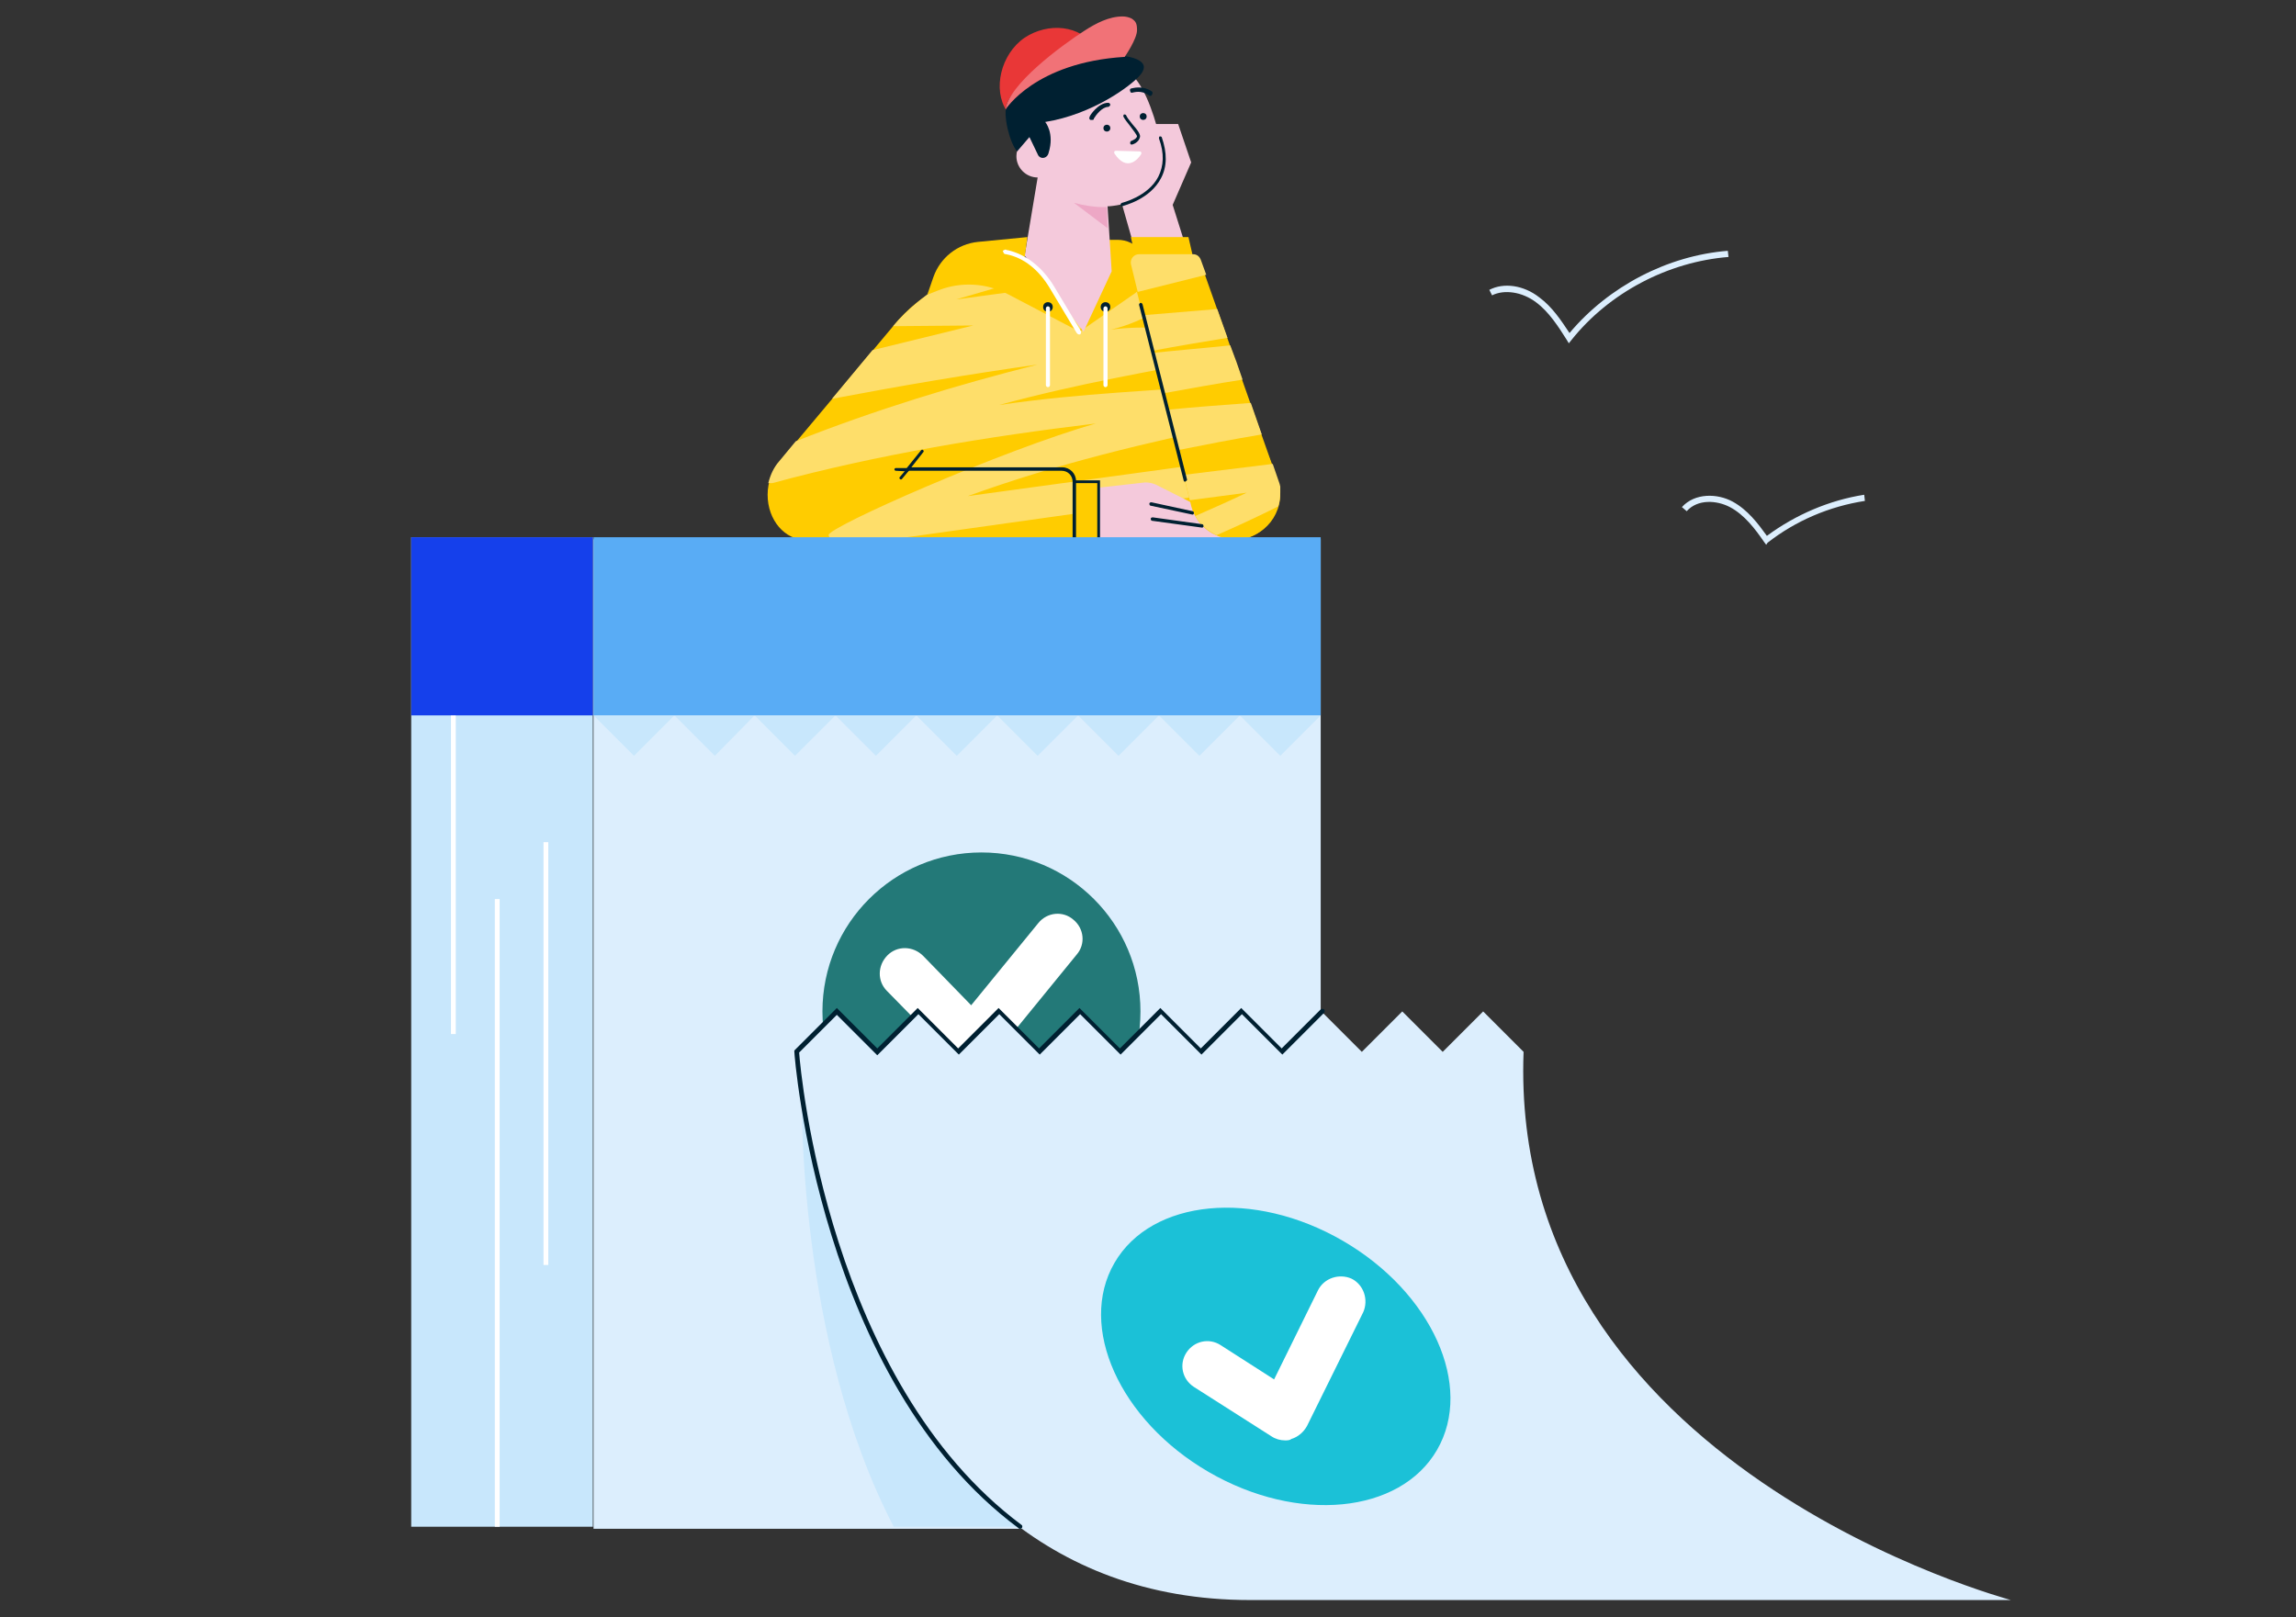 <?xml version="1.0" encoding="utf-8"?>
<!-- Generator: Adobe Illustrator 24.3.0, SVG Export Plug-In . SVG Version: 6.00 Build 0)  -->
<svg version="1.1" id="Layer_1" xmlns="http://www.w3.org/2000/svg" xmlns:xlink="http://www.w3.org/1999/xlink" x="0px" y="0px"
	 viewBox="0 0 335 236" enable-background="new 0 0 335 236" xml:space="preserve">
<rect x="0" y="0" width="335" height="236" fill="#333333" stroke="none"/>
<g>
	<g>
		<path fill="#E93737" d="M146.9,16.2c-2.1-3.1-0.9-8.3,2.6-10.7c3.5-2.3,8.1-1.8,10.2,1.3L146.9,16.2z"/>
	</g>
	<g>
		<g>
			<g>
				<polygon fill="#F4C9DB" points="166.9,41 163.7,29.8 156.7,29.6 158.6,26.1 163.5,26.1 169.5,22.8 168.4,18.1 171.9,18.1 
					173.8,23.7 171.1,29.9 174.6,41 				"/>
			</g>
			<g>
				<path fill="#FFCC00" d="M145.7,39.9c-5.8,0-11.3,2.7-15.3,7.6l-16.6,19.8c-1.1,1.3-1.8,3-1.8,4.9v0c0,3.7,2.5,6.6,5.6,6.6h62.7
					c3.4,0,9.1-3.8,4.2-13.5l-10-19.3c-2-3.8-5.5-6.1-9.3-6.1H145.7z"/>
			</g>
			<g>
				<g>
					<path fill="#FEDE6A" d="M177.2,47.6c-5.4,0.6-9.7-0.2-15.1,0.5c5.3-1.2,8.5-4.3,13.8-5.4l-0.3-3l-8.8,0.3l-27.3,3.7l12.7-3.7
						l-3.4-2.8c-5.8,0-14.4,5.5-18.5,10.4l11.7-0.1c-4.9,1.2-9.8,2.4-14.7,3.6l-5.9,7.1c10-1.9,20-3.6,30-5
						c-11.9,3-23.7,6.6-35.3,11.2l-2.4,2.9c-0.8,0.9-1.3,2-1.6,3.2c0.2,0,0.4,0,0.6,0c15.5-4.2,31.4-6.8,47.2-8.7
						c-13.4,3.8-39.3,15.2-39,16.3c0.1,0.2,0.1,0.5,0.3,0.7h8.3l50.5-7.1c-5.3,3-8.7,4.7-14.2,7.1H176c3.6-1.8,5-2.7,8.5-4.8
						c0.3-1.2,0.4-2.6,0.1-4l-1-3.4l-42.4,5.8c13.3-4.8,25.5-7.7,40.8-10.9l-1.6-5.5c-12.1,1.1-22.3,1.3-34.6,3.1
						c11.8-3.2,21.6-4.8,33.4-7.1L177.2,47.6z"/>
				</g>
			</g>
			<g>
				<path fill="none" d="M145.7,46c-5.8,0-11.3,2.3-15.3,6.4l-16.6,16.7c-1.1,1.1-1.8,2.5-1.8,4.1v0c0,3.1,2.5,5.6,5.6,5.6h62.7
					c3.4,0,9.1-3.2,4.2-11.3l-10-16.2c-2-3.2-5.5-5.2-9.3-5.2H145.7z"/>
			</g>
			<g>
				<path fill="none" d="M140.7,60.5l-8.1,8.3h17.6c1.1,0,1.9,0.9,1.9,1.9v8"/>
			</g>
			<g>
				<path fill="#FFCC00" d="M160.3,35h2.8c1.3,0,2.6,0.6,3.4,1.7v0c1.5,1.9,1,4.7-0.9,6.1l-8.2,5.7l3.9-8.4L160.3,35z"/>
			</g>
			<g>
				<g>
					<g>
						<path fill="#F4C9DB" d="M158.2,77.2c0.2,0.2,0.5,2,1.9,2.7c1.8,0.8,3.9,0.8,5.7,0l3.8-0.9l8.6-0.3c0.6,0.2,1.2,0,1.6-0.5l0,0
							c0.5-0.7,0.3-1.7-0.5-2.1l-10.7-5.4c-0.5-0.2-1-0.3-1.5-0.3l-8.9,1L158.2,77.2z"/>
					</g>
				</g>
			</g>
			<g>
				<rect x="156.7" y="70.3" fill="#FFCC00" width="3.6" height="8.5"/>
			</g>
			<g>
				<path fill="none" d="M134.9,67.7l-1.4-0.5c-0.7-0.3-1.4,0.5-1.1,1.2l0,0c0.3,0.5,0.9,0.6,1.3,0.3L134.9,67.7z"/>
			</g>
			<g>
				<path fill="#F4C9DB" d="M170.1,24.5c0,0-2.2-15.2-7.5-14.6l-8.5,3.5c-2.9,0.8-4.6,3.7-4,6.6c-1.1,0.5-1.8,1.6-1.8,2.8
					c0,1.7,1.4,3.1,3.1,3.1l-1.9,11.4l8.6,11.1l4.1-8.8l-0.6-9.5C161.5,30.2,170.2,29.5,170.1,24.5z"/>
			</g>
			<g>
				<path fill="#EDA7C5" d="M161.5,30.2c0,0-1.8,0.2-4.8-0.6l4.9,3.7L161.5,30.2z"/>
			</g>
			<g>
				<path fill="#002031" d="M151.4,22.5l-1.2-2.5c0,0-1.8,2.1-1.8,2.1c-1.1-1.3-2.1-5.3-1.5-6.9c1-2.8,5.2-4.9,7.8-5.8
					c2.6-0.9,5.5-1.3,8.2-1.3c1.3,0,5.4,0.5,3.5,2.8c-1.3,1.6-7,5.8-13.9,6.9c0,0,1.4,1.6,0.5,4.5C152.8,23.2,151.7,23.3,151.4,22.5
					z"/>
			</g>
			<g>
				<path fill="#FFCC00" d="M149.9,34.6l-7.2,0.7c-3,0.3-5.5,2.3-6.5,5.1l-0.9,2.6l1.8-0.7c3.2-1.2,6.8-1,9.9,0.6l10.5,5.5l-3.9-6.5
					c-1-1.7-2.4-3.2-4.1-4.3l0,0L149.9,34.6z"/>
			</g>
			<g>
				<path fill="none" d="M167.4,60l7.5,16c1,1.8,3.3,2.8,5.4,2.8l0,0"/>
			</g>
			<g>
				<path fill="#FFCC00" d="M180.2,78.7L180.2,78.7c-3.2,0-5.9-2.2-6.5-5.3l-8.8-34.7c-0.2-0.7,0.4-1.4,1.2-1.4h7.9
					c0.5,0,1,0.3,1.1,0.8l11.5,32.5C187.6,74.7,184.5,78.7,180.2,78.7z"/>
			</g>
			<g>
				<polygon fill="#FFCC00" points="174,37.2 165.6,37.2 165,34.6 173.4,34.6 				"/>
			</g>
			<g>
				<path fill="none" d="M138.7,53.5c-2.1,0.8-3.8,2.2-5.4,3.7c-3.3,3.1-6,6.8-7.9,10.9c-0.1,0.3-0.2,0.6-0.1,0.8
					c0.1,0.2,0.3,0.3,0.5,0.3c1.1,0.3,2.2-0.2,3.1-0.9s1.4-1.7,2.1-2.6c1.5-2.1,3.5-3.9,5.8-5.2c1.3-0.8,2.8-1.4,4-2.4
					c1.2-1,2.1-2.6,1.8-4.1c-0.1-0.3-0.1-0.5-0.3-0.7c-0.2-0.3-0.6-0.4-0.9-0.4c-1.6-0.3-3.4,0.4-4.4,1.7"/>
			</g>
			<g>
				<g>
					<path fill="#FEDE6A" d="M172.7,69.3l0.9,3.7l8.3-1.1c-2.5,1.2-5,2.3-7.5,3.4c0.7,1.2,1.8,2.2,3.1,2.8c3-1.3,6-2.7,9-4.2
						c0.2-0.6,0.3-1.3,0.3-2c0,0,0,0,0,0c0-0.1,0-0.2,0-0.4c0,0,0,0,0-0.1c0-0.1,0-0.2,0-0.3c0,0,0-0.1,0-0.1c0-0.1-0.1-0.3-0.1-0.4
						l-1-2.9L172.7,69.3z"/>
				</g>
				<g>
					<path fill="#FEDE6A" d="M179.5,50.4c-3.8,0.4-7.5,0.7-11.3,1.1l1.5,5.9c3.9-0.7,7.7-1.4,11.6-2l-0.9-2.6L179.5,50.4z"/>
				</g>
				<g>
					<path fill="#FEDE6A" d="M171.8,65.7c4-0.8,8.1-1.6,12.3-2.3l-1.6-4.6c-4.1,0.3-8.1,0.6-12.2,1L171.8,65.7z"/>
				</g>
				<g>
					<path fill="#FEDE6A" d="M168.1,51.2c3.7-0.7,7.3-1.3,11-1.9l-1.5-4.2L166.8,46L168.1,51.2z"/>
				</g>
				<g>
					<path fill="#FEDE6A" d="M166,42.6l10-2.5l-0.8-2.2c-0.2-0.5-0.6-0.8-1.1-0.8h-7.9c-0.8,0-1.3,0.7-1.2,1.4L166,42.6z"/>
				</g>
			</g>
			<g>
				<path fill="none" d="M180.2,78.7L180.2,78.7c-3.2,0-5.9-2.2-6.5-5.3l-8.8-34.7c-0.2-0.7,0.4-1.4,1.2-1.4h7.9
					c0.5,0,1,0.3,1.1,0.8l11.5,32.5C187.6,74.7,184.5,78.7,180.2,78.7z"/>
			</g>
			<g>
				<circle fill="#002031" cx="152.9" cy="44.8" r="0.7"/>
			</g>
			<g>
				<circle fill="#002031" cx="161.3" cy="44.8" r="0.7"/>
			</g>
			<g>
				<path fill="#FFFFFF" d="M152.9,56.5c-0.2,0-0.3-0.2-0.3-0.3V45c0-0.2,0.2-0.3,0.3-0.3c0.2,0,0.3,0.2,0.3,0.3v11.2
					C153.2,56.3,153.1,56.5,152.9,56.5z"/>
			</g>
			<g>
				<path fill="#FFFFFF" d="M161.3,56.5c-0.2,0-0.3-0.2-0.3-0.3V45c0-0.2,0.2-0.3,0.3-0.3c0.2,0,0.3,0.2,0.3,0.3v11.2
					C161.6,56.3,161.5,56.5,161.3,56.5z"/>
			</g>
			<g>
				<path fill="#002031" d="M130.7,68.7c-0.1,0-0.2-0.1-0.2-0.2c0-0.1,0.1-0.2,0.2-0.2l1.6,0l2.1-2.6c0.1-0.1,0.2-0.1,0.3,0
					c0.1,0.1,0.1,0.2,0,0.3l-2.2,2.8L130.7,68.7C130.7,68.7,130.7,68.7,130.7,68.7z"/>
			</g>
			<g>
				<path fill="#002031" d="M156.7,79c-0.1,0-0.2-0.1-0.2-0.2v-8.5c0-0.9-0.7-1.6-1.6-1.6h-22.3l-1,1.2c-0.1,0.1-0.2,0.1-0.3,0
					c-0.1-0.1-0.1-0.2,0-0.3l1.2-1.4h22.5c1.1,0,2,0.9,2,2v8.5C156.9,78.9,156.8,79,156.7,79z"/>
			</g>
			<g>
				<path fill="#002031" d="M160.3,79c-0.1,0-0.2-0.1-0.2-0.2v-8.3h-3.4c-0.1,0-0.2-0.1-0.2-0.2s0.1-0.2,0.2-0.2h3.8v8.7
					C160.5,78.9,160.4,79,160.3,79z"/>
			</g>
			<g>
				<path fill="#FFFFFF" d="M157.4,48.8c-0.1,0-0.2-0.1-0.3-0.2l-3.9-6.5c-1.6-2.7-3.8-4.5-6.4-5c-0.2,0-0.4-0.1-0.4-0.3l-0.1-0.2
					l0.2-0.1c0.1-0.1,0.3-0.1,0.4,0l0.1,0c2.7,0.6,5.1,2.5,6.8,5.3l3.9,6.5c0.1,0.2,0,0.4-0.1,0.5C157.6,48.8,157.5,48.8,157.4,48.8
					z"/>
			</g>
			<g>
				<path fill="#002031" d="M172.9,70.3c-0.1,0-0.2-0.1-0.2-0.2l-6.5-25.6c0-0.1,0-0.2,0.2-0.3c0.1,0,0.2,0,0.3,0.2l6.5,25.6
					C173.2,70.1,173.1,70.2,172.9,70.3C172.9,70.3,172.9,70.3,172.9,70.3z"/>
			</g>
			<g>
				<path fill="#002031" d="M165.1,21.1c-0.1,0-0.2-0.1-0.2-0.2c0-0.1,0-0.2,0.1-0.3c0.2-0.1,0.8-0.3,0.9-0.7c0-0.2-0.7-1.1-1-1.5
					c-0.4-0.5-0.8-1-1-1.4c0-0.1,0-0.2,0.1-0.3c0.1,0,0.2,0,0.3,0.1c0.1,0.3,0.5,0.8,0.9,1.3c0.8,0.9,1.3,1.6,1.1,2
					C166.1,20.8,165.3,21.1,165.1,21.1C165.1,21.1,165.1,21.1,165.1,21.1z"/>
			</g>
			<g>
				<circle fill="#002031" cx="161.5" cy="18.7" r="0.5"/>
			</g>
			<g>
				<circle fill="#002031" cx="166.8" cy="17" r="0.5"/>
			</g>
			<g>
				<path fill="#FFFFFF" d="M162.8,22l3.5,0.1c0.2,0,0.3,0.2,0.2,0.4c-0.5,0.8-2.1,2.6-3.9-0.1C162.5,22.2,162.6,22,162.8,22z"/>
			</g>
			<g>
				<path fill="#002031" d="M167.8,14c-0.1,0-0.1,0-0.2-0.1c-1.1-0.8-2.2-0.4-2.3-0.4c-0.2,0.1-0.4,0-0.4-0.2
					c-0.1-0.2,0-0.4,0.2-0.4c0.1,0,1.5-0.5,2.9,0.4c0.2,0.1,0.2,0.3,0.1,0.5C168,14,167.9,14,167.8,14z"/>
			</g>
			<g>
				<path fill="#002031" d="M159.3,17.5c-0.1,0-0.1,0-0.2,0c-0.2-0.1-0.2-0.3-0.1-0.5c0-0.1,1.2-2,2.7-2c0.2,0,0.3,0.2,0.3,0.3
					s-0.2,0.3-0.3,0.3c-0.9,0-1.8,1.2-2.1,1.7C159.6,17.5,159.5,17.5,159.3,17.5z"/>
			</g>
			<g>
				<path fill="#002031" d="M175.4,77C175.4,77,175.4,77,175.4,77l-7.3-1c-0.1,0-0.2-0.1-0.2-0.3c0-0.1,0.1-0.2,0.3-0.2l7.2,1
					c0.1,0,0.2,0.1,0.2,0.3C175.6,76.9,175.5,77,175.4,77z"/>
			</g>
			<g>
				<path fill="#002031" d="M174,75.1C174,75.1,174,75.1,174,75.1l-6.1-1.3c-0.1,0-0.2-0.1-0.2-0.3c0-0.1,0.1-0.2,0.3-0.2l6,1.3
					c0.1,0,0.2,0.1,0.2,0.3C174.2,75,174.1,75.1,174,75.1z"/>
			</g>
		</g>
		<g>
			<rect x="60" y="78.4" fill="#C8E7FC" width="26.5" height="144.4"/>
		</g>
		<g>
			<rect x="86.6" y="78.7" fill="#DCEEFD" width="106.1" height="144.4"/>
		</g>
		<g>
			<path fill="#C8E7FC" d="M192.7,159v63.8h-62.3c-14.2-27.3-13.4-63.1-13.4-63.1l7.8-3.5l5.9,5.9l5.9-5.9l5.9,5.9l5.9-5.9l5.9,5.9
				l5.9-5.9l5.9,5.9l5.9-5.9l5.9,5.9l5.9-5.9l5.9,5.9L192.7,159z"/>
		</g>
		<g>
			<circle fill="#237978" cx="143.2" cy="147.6" r="23.2"/>
		</g>
		<g>
			<path fill="#FFFFFF" d="M141.9,155.8c-1,0-1.9-0.4-2.6-1.1l-9.9-10.1c-1.4-1.4-1.4-3.7,0.1-5.2c1.4-1.4,3.7-1.4,5.2,0.1l7,7.2
				l9.8-12c1.3-1.6,3.6-1.8,5.1-0.5c1.6,1.3,1.8,3.6,0.5,5.1l-12.4,15.2c-0.7,0.8-1.6,1.3-2.7,1.3C142,155.8,142,155.8,141.9,155.8z
				"/>
		</g>
		<g>
			<rect x="60" y="78.4" fill="#1540EB" width="26.5" height="26"/>
		</g>
		<g>
			<rect x="86.6" y="78.4" fill="#59ACF5" width="106.1" height="26"/>
		</g>
		<g>
			<rect x="65.8" y="104.4" fill="#FFFFFF" width="0.7" height="46.5"/>
		</g>
		<g>
			<rect x="72.2" y="131.2" fill="#FFFFFF" width="0.7" height="91.6"/>
		</g>
		<g>
			<rect x="79.3" y="122.9" fill="#FFFFFF" width="0.7" height="61.7"/>
		</g>
		<g>
			<polygon fill="#C8E7FC" points="98.4,104.4 92.5,110.3 86.6,104.4 			"/>
		</g>
		<g>
			<polygon fill="#C8E7FC" points="110.1,104.4 104.3,110.3 98.4,104.4 			"/>
		</g>
		<g>
			<polygon fill="#C8E7FC" points="121.9,104.4 116,110.3 110.1,104.4 			"/>
		</g>
		<g>
			<polygon fill="#C8E7FC" points="133.7,104.4 127.8,110.3 121.9,104.4 			"/>
		</g>
		<g>
			<polygon fill="#C8E7FC" points="145.5,104.4 139.6,110.3 133.7,104.4 			"/>
		</g>
		<g>
			<polygon fill="#C8E7FC" points="157.3,104.4 151.4,110.3 145.5,104.4 			"/>
		</g>
		<g>
			<polygon fill="#C8E7FC" points="169.1,104.4 163.2,110.3 157.3,104.4 			"/>
		</g>
		<g>
			<polygon fill="#C8E7FC" points="180.9,104.4 175,110.3 169.1,104.4 			"/>
		</g>
		<g>
			<polygon fill="#C8E7FC" points="192.7,104.4 186.8,110.3 180.9,104.4 			"/>
		</g>
		<g>
			<path fill="#DCEEFD" d="M222.3,153.5l-5.9-5.9l-5.9,5.9l-5.9-5.9l-5.9,5.9l-5.9-5.9l-5.9,5.9l-5.9-5.9l-5.9,5.9l-5.9-5.9
				l-5.9,5.9l-5.9-5.9l-5.9,5.9l-5.9-5.9l-5.9,5.9l-5.9-5.9l-5.9,5.9l-5.9-5.9l-5.9,5.9c0,0,5.5,80,66.3,80l111,0
				C293.6,233.5,220,214.3,222.3,153.5z"/>
		</g>
		<g>
			
				<ellipse transform="matrix(0.502 -0.865 0.865 0.502 -78.465 259.574)" fill="#1BC1D7" cx="186.1" cy="197.9" rx="19.5" ry="27.2"/>
		</g>
		<g>
			<path fill="#FFFFFF" d="M187.5,210.2c-0.7,0-1.4-0.2-2-0.6l-11.3-7.2c-1.7-1.1-2.2-3.3-1.1-5c1.1-1.7,3.3-2.2,5-1.1l7.8,5l6.4-13
				c0.9-1.8,3.1-2.5,4.9-1.7c1.8,0.9,2.5,3.1,1.7,4.9l-8.2,16.6c-0.5,0.9-1.3,1.6-2.3,1.9C188.2,210.2,187.8,210.2,187.5,210.2z"/>
		</g>
		<g>
			<path fill="#002031" d="M148.8,223.1c-0.1,0-0.1,0-0.2-0.1c-29.1-21.6-32.7-69-32.7-69.5l0-0.2l6.2-6.2l5.9,5.9l5.9-5.9l5.9,5.9
				l5.9-5.9l5.9,5.9l5.9-5.9l5.9,5.9l5.9-5.9l5.9,5.9l5.9-5.9l5.9,5.9l5.7-5.7c0.1-0.1,0.4-0.1,0.5,0c0.1,0.1,0.1,0.4,0,0.5
				l-6.1,6.1l-5.9-5.9l-5.9,5.9l-5.9-5.9l-5.9,5.9l-5.9-5.9l-5.9,5.9l-5.9-5.9l-5.9,5.9l-5.9-5.9L128,154l-5.9-5.9l-5.5,5.5
				c0.2,3,4.4,48,32.4,68.9c0.2,0.1,0.2,0.3,0.1,0.5C149,223.1,148.9,223.1,148.8,223.1z"/>
		</g>
	</g>
	<g>
		<g>
			<path fill="#DCEEFD" d="M228.9,50.1l-0.3-0.5c-1.2-1.9-2.6-4.1-4.5-5.5c-2-1.5-4.6-1.9-6.4-1l-0.4-0.8c2.1-1.1,5-0.7,7.3,1.1
				c1.9,1.4,3.2,3.4,4.4,5.2c5.7-6.8,14.3-11.3,23.1-12l0.1,0.9c-8.8,0.7-17.4,5.2-22.9,12.1L228.9,50.1z"/>
		</g>
		<g>
			<path fill="#DCEEFD" d="M257.7,79.5l-0.3-0.4c-1.3-1.9-2.9-4-5-5.1c-1.9-1-4.7-1.2-6.3,0.6l-0.7-0.6c1.9-2.1,5.2-2,7.4-0.8
				c2.2,1.2,3.7,3.2,5,5c4.2-3.1,9.1-5.2,14.2-6l0.1,0.9c-5.2,0.8-10.1,2.9-14.2,6.1L257.7,79.5z"/>
		</g>
	</g>
	<g>
		<path fill="#F17277" d="M146.7,16c0.5-3.7,8.1-9.3,11.5-11.5c1.7-1.1,3.6-2.1,5.6-2.1c0.4,0,0.9,0.1,1.3,0.3
			c0.6,0.4,0.8,0.7,0.8,1.7c0,1.3-1.8,3.9-1.8,3.9C151,9.1,146.7,16,146.7,16z"/>
	</g>
	<g>
		<path fill="#002031" d="M163.7,30.1c-0.1,0-0.2-0.1-0.2-0.2c0-0.1,0-0.2,0.2-0.3c0,0,3.8-0.9,5.3-3.8c0.8-1.6,0.9-3.4,0.1-5.6
			c0-0.1,0-0.2,0.1-0.3c0.1,0,0.2,0,0.3,0.1c0.8,2.3,0.8,4.3-0.1,6C167.8,29.1,164,30,163.7,30.1C163.8,30,163.8,30.1,163.7,30.1z"
			/>
	</g>
</g>
</svg>
